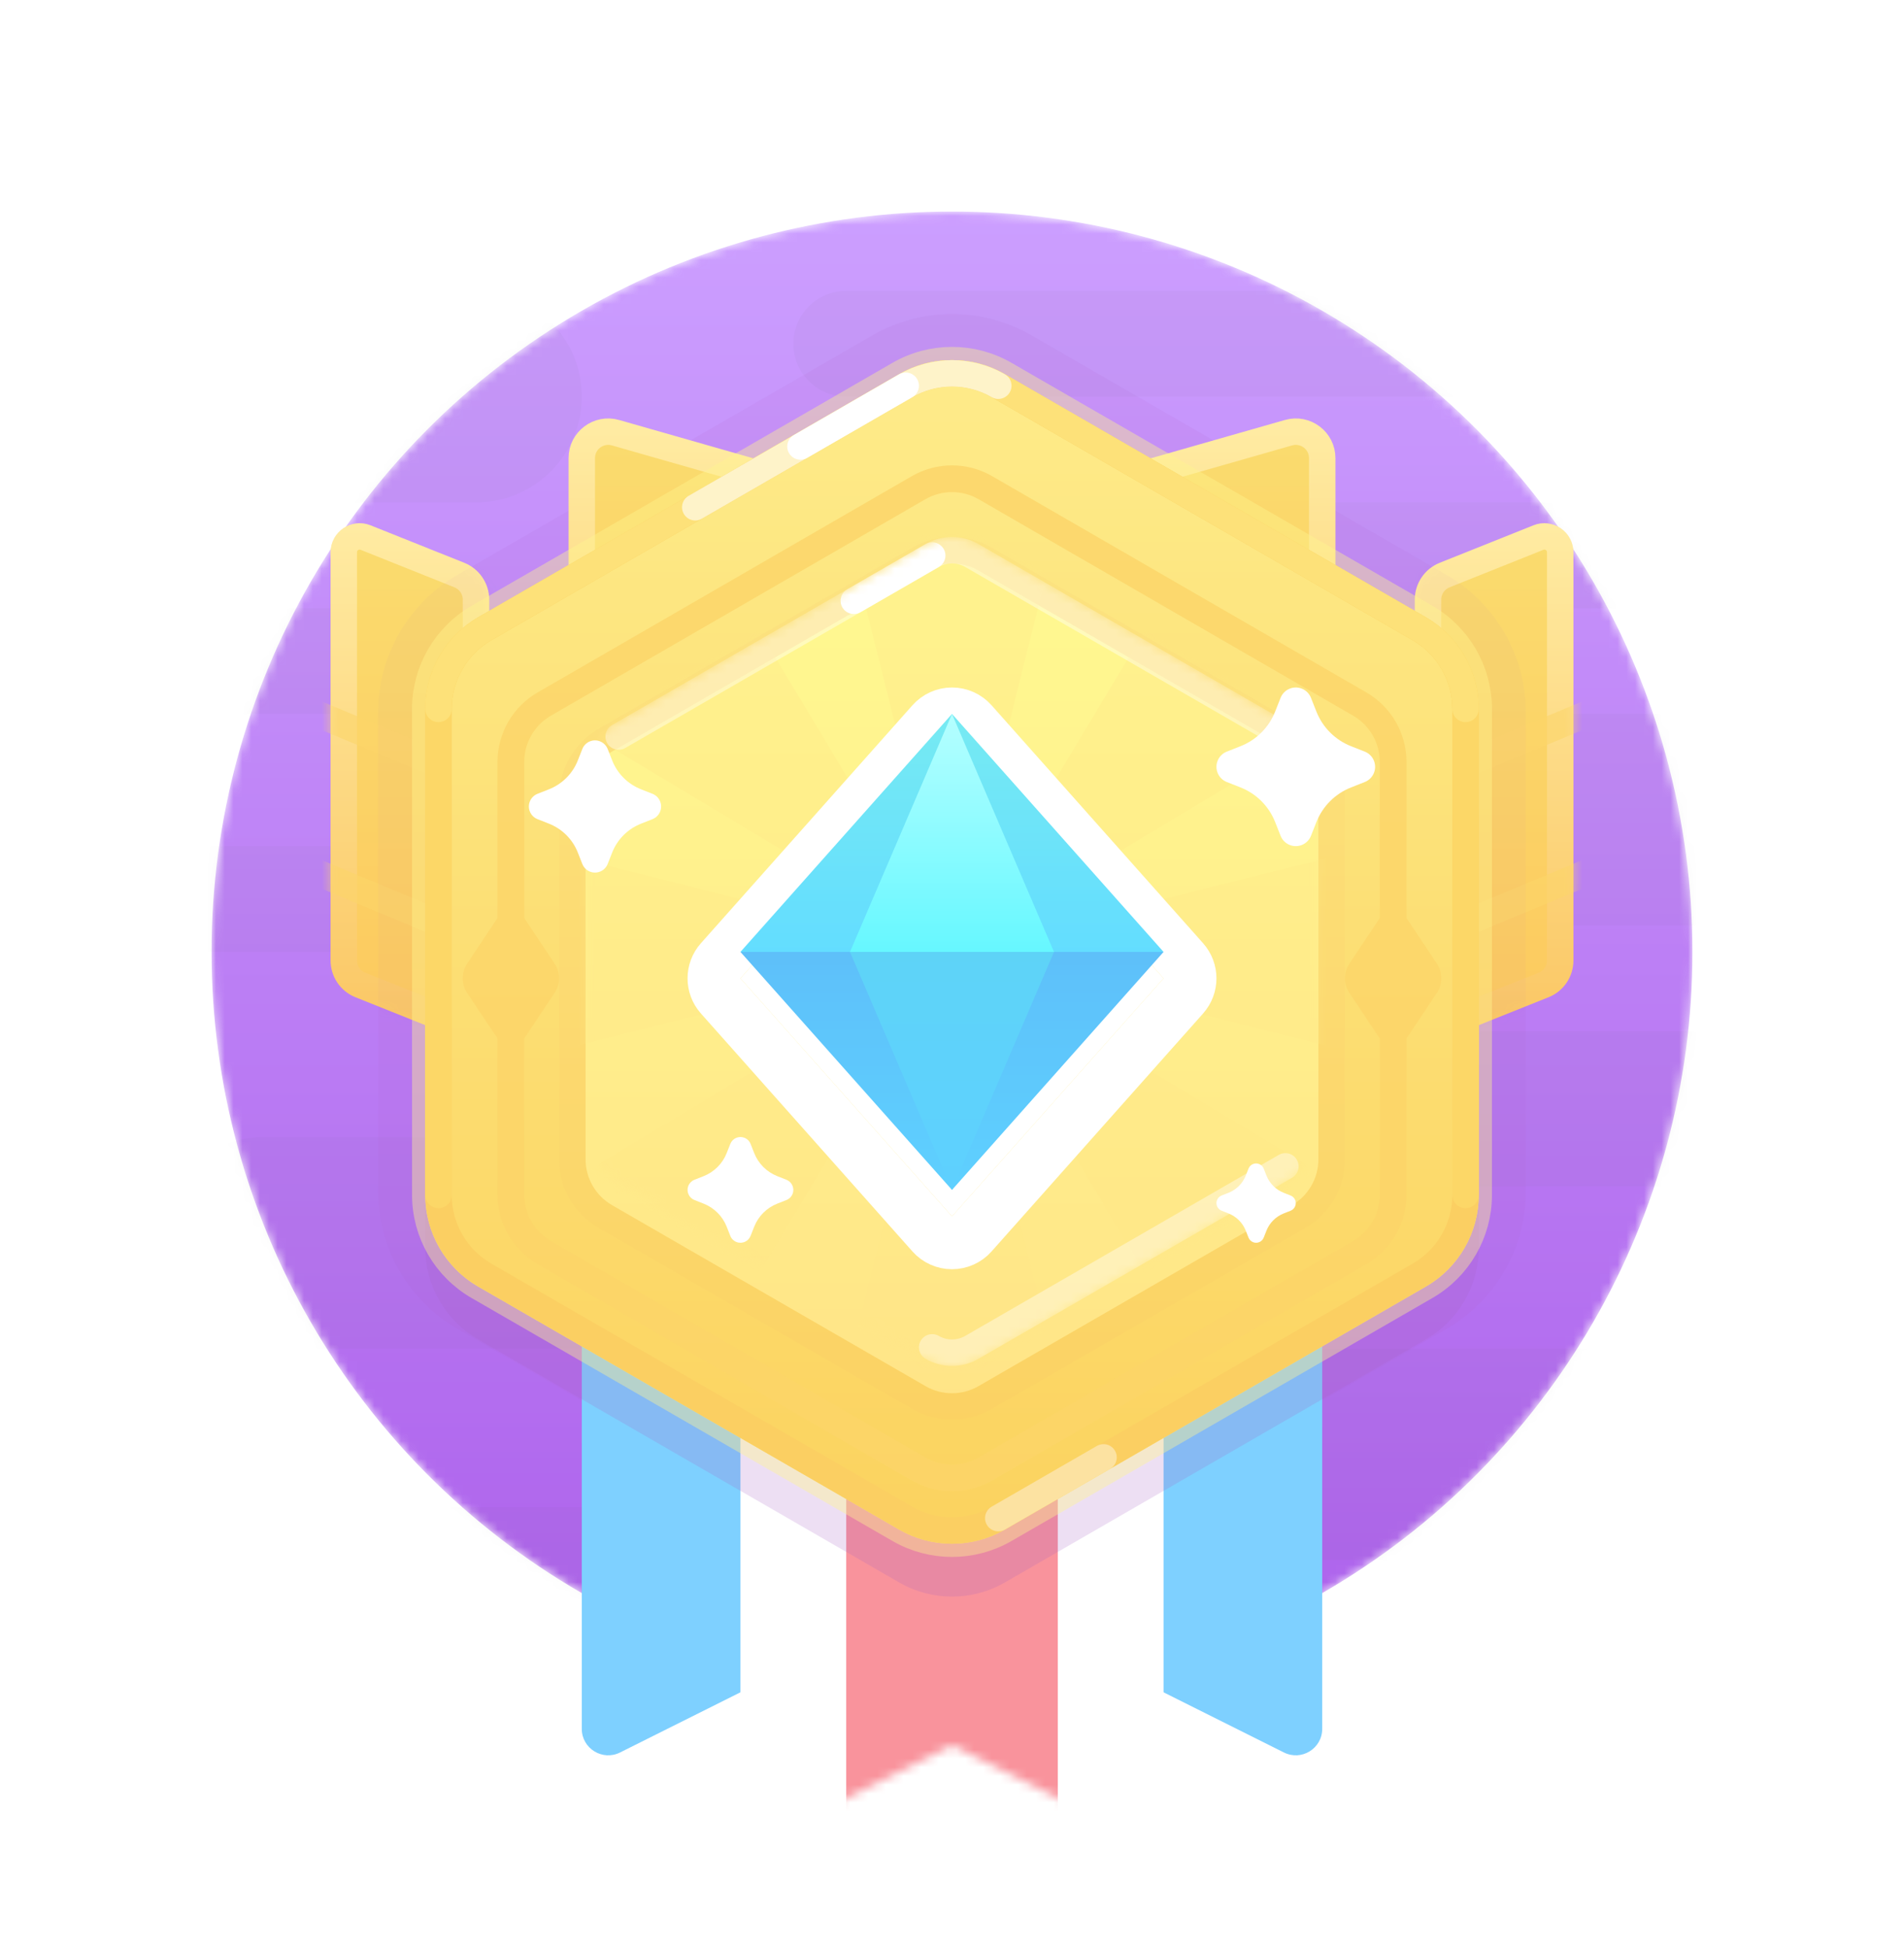 <svg width="216" height="221" viewBox="0 0 216 221" fill="none" xmlns="http://www.w3.org/2000/svg">
<g opacity="0.63">
<mask id="mask0_375_11180" style="mask-type:luminance" maskUnits="userSpaceOnUse" x="24" y="24" width="168" height="168">
<circle cx="108" cy="108" r="84" fill="white"/>
</mask>
<g mask="url(#mask0_375_11180)">
<circle cx="108" cy="108" r="84" fill="url(#paint0_linear_375_11180)"/>
<g style="mix-blend-mode:color-burn" opacity="0.04">
<path fill-rule="evenodd" clip-rule="evenodd" d="M33 33C26.373 33 21 38.373 21 45C21 51.627 26.373 57 33 57H54C60.627 57 66 51.627 66 45C66 38.373 60.627 33 54 33H33ZM141 81C134.373 81 129 86.373 129 93C129 99.627 134.373 105 141 105H213C219.627 105 225 99.627 225 93C225 86.373 219.627 81 213 81H141ZM108 165C108 158.373 113.373 153 120 153H192C198.627 153 204 158.373 204 165C204 171.627 198.627 177 192 177H120C113.373 177 108 171.627 108 165ZM30 129C23.373 129 18 134.373 18 141C18 147.627 23.373 153 30 153H78C84.627 153 90 147.627 90 141C90 134.373 84.627 129 78 129H30ZM12 102C12 98.686 14.686 96 18 96H45C48.314 96 51 98.686 51 102C51 105.314 48.314 108 45 108H18C14.686 108 12 105.314 12 102ZM18 69C14.686 69 12 71.686 12 75C12 78.314 14.686 81 18 81H102C105.314 81 108 78.314 108 75C108 71.686 105.314 69 102 69H18ZM90 39C90 35.686 92.686 33 96 33H180C183.314 33 186 35.686 186 39C186 42.314 183.314 45 180 45H96C92.686 45 90 42.314 90 39ZM6 171C2.686 171 0 173.686 0 177C0 180.314 2.686 183 6 183H90C93.314 183 96 180.314 96 177C96 173.686 93.314 171 90 171H6ZM129 63C129 59.686 131.686 57 135 57H219C222.314 57 225 59.686 225 63C225 66.314 222.314 69 219 69H135C131.686 69 129 66.314 129 63ZM118.599 117C113.739 117 109.799 120.94 109.799 125.8C109.799 130.66 113.739 134.6 118.599 134.6H191.399C196.259 134.6 200.199 130.66 200.199 125.8C200.199 120.94 196.259 117 191.399 117H118.599Z" fill="black"/>
</g>
</g>
<g opacity="0.1">
<path fill-rule="evenodd" clip-rule="evenodd" d="M98.998 38.031C104.567 34.816 111.429 34.816 116.998 38.031L164.093 65.222C169.663 68.437 173.093 74.38 173.093 80.81V135.192C173.093 141.622 169.663 147.565 164.093 150.78L116.998 177.971C111.429 181.186 104.567 181.186 98.998 177.971L51.902 150.78C46.333 147.565 42.902 141.622 42.902 135.192L42.902 80.81C42.902 74.38 46.333 68.437 51.902 65.222L98.998 38.031Z" fill="#7705A4" style="mix-blend-mode:multiply"/>
</g>
<g filter="url(#filter0_d_375_11180)">
<path fill-rule="evenodd" clip-rule="evenodd" d="M66 99H114V190.146C114 192.376 111.653 193.827 109.658 192.829L90 183L70.342 192.829C68.347 193.827 66 192.376 66 190.146V99Z" fill="#32B4FF"/>
</g>
<g filter="url(#filter1_d_375_11180)">
<path fill-rule="evenodd" clip-rule="evenodd" d="M102 99H150V190.146C150 192.376 147.653 193.827 145.658 192.829L126 183L106.342 192.829C104.347 193.827 102 192.376 102 190.146V99Z" fill="#32B4FF"/>
</g>
<g filter="url(#filter2_d_375_11180)">
<path fill-rule="evenodd" clip-rule="evenodd" d="M84 114H132V205.146C132 207.376 129.653 208.827 127.658 207.829L108 198L88.342 207.829C86.347 208.827 84 207.376 84 205.146V114Z" fill="white"/>
</g>
<mask id="mask1_375_11180" style="mask-type:luminance" maskUnits="userSpaceOnUse" x="84" y="114" width="48" height="95">
<path fill-rule="evenodd" clip-rule="evenodd" d="M84 114H132V205.146C132 207.376 129.653 208.827 127.658 207.829L108 198L88.342 207.829C86.347 208.827 84 207.376 84 205.146V114Z" fill="white"/>
</mask>
<g mask="url(#mask1_375_11180)">
<rect x="96" y="114" width="24" height="96" fill="#F55462"/>
</g>
<path style="mix-blend-mode:multiply" opacity="0.2" fill-rule="evenodd" clip-rule="evenodd" d="M102.002 48.465C105.715 46.322 110.289 46.322 114.002 48.465L161.758 76.037C165.47 78.18 167.758 82.142 167.758 86.429V141.573C167.758 145.86 165.47 149.822 161.758 151.965L114.002 179.537C110.289 181.681 105.715 181.681 102.002 179.537L54.246 151.965C50.533 149.822 48.246 145.86 48.246 141.573L48.246 86.429C48.246 82.142 50.533 78.18 54.246 76.037L102.002 48.465Z" fill="#7705A4"/>
<path fill-rule="evenodd" clip-rule="evenodd" d="M162 68.031C162 66.804 162.747 65.701 163.886 65.246L174.531 60.987C175.714 60.514 177 61.385 177 62.659V108.969C177 110.196 176.253 111.299 175.114 111.754L162 117V68.031Z" fill="url(#paint1_linear_375_11180)" stroke="url(#paint2_linear_375_11180)" stroke-width="3" stroke-linecap="round" stroke-linejoin="round"/>
<mask id="mask2_375_11180" style="mask-type:luminance" maskUnits="userSpaceOnUse" x="160" y="59" width="19" height="60">
<path fill-rule="evenodd" clip-rule="evenodd" d="M162 68.031C162 66.804 162.747 65.701 163.886 65.246L174.531 60.987C175.714 60.514 177 61.385 177 62.659V108.969C177 110.196 176.253 111.299 175.114 111.754L162 117V68.031Z" fill="white" stroke="white" stroke-width="3" stroke-linecap="round" stroke-linejoin="round"/>
</mask>
<g mask="url(#mask2_375_11180)">
<g style="mix-blend-mode:multiply" opacity="0.6" filter="url(#filter3_i_375_11180)">
<path d="M163.5 86.5L180.577 79.385C181.341 79.066 181.703 78.188 181.384 77.424C181.066 76.659 180.187 76.297 179.423 76.616L161.423 84.116C160.864 84.349 163.5 86.5 163.5 86.5Z" fill="#FABC10"/>
</g>
<g style="mix-blend-mode:multiply" opacity="0.6" filter="url(#filter4_i_375_11180)">
<path d="M163.5 104.5L180.577 97.385C181.341 97.066 181.703 96.188 181.384 95.424C181.066 94.659 180.187 94.297 179.423 94.616L161.423 102.116C160.864 102.349 163.5 104.5 163.5 104.5Z" fill="#FABC10"/>
</g>
<g opacity="0.04">
<path fill-rule="evenodd" clip-rule="evenodd" d="M116.996 38.031C111.427 34.816 104.565 34.816 98.996 38.031L51.901 65.222C46.331 68.437 42.901 74.38 42.901 80.81V135.192C42.901 141.622 46.331 147.565 51.901 150.78L98.996 177.971C104.565 181.186 111.427 181.186 116.996 177.971L164.092 150.78C169.661 147.565 173.092 141.622 173.092 135.192L173.092 80.81C173.092 74.38 169.661 68.437 164.092 65.222L116.996 38.031Z" fill="#7705A4" style="mix-blend-mode:multiply"/>
</g>
</g>
<path fill-rule="evenodd" clip-rule="evenodd" d="M54 68.031C54 66.804 53.253 65.701 52.114 65.246L41.468 60.987C40.286 60.514 39 61.385 39 62.659V108.969C39 110.196 39.747 111.299 40.886 111.754L54 117V68.031Z" fill="url(#paint3_linear_375_11180)" stroke="url(#paint4_linear_375_11180)" stroke-width="3" stroke-linecap="round" stroke-linejoin="round"/>
<mask id="mask3_375_11180" style="mask-type:luminance" maskUnits="userSpaceOnUse" x="37" y="59" width="19" height="60">
<path fill-rule="evenodd" clip-rule="evenodd" d="M54 68.031C54 66.804 53.253 65.701 52.114 65.246L41.468 60.987C40.286 60.514 39 61.385 39 62.659V108.969C39 110.196 39.747 111.299 40.886 111.754L54 117V68.031Z" fill="white" stroke="white" stroke-width="3" stroke-linecap="round" stroke-linejoin="round"/>
</mask>
<g mask="url(#mask3_375_11180)">
<g style="mix-blend-mode:multiply" opacity="0.6" filter="url(#filter5_i_375_11180)">
<path d="M52.5 86.5L35.423 79.385C34.659 79.066 34.297 78.188 34.616 77.424C34.934 76.659 35.813 76.297 36.577 76.616L54.577 84.116C55.136 84.349 52.5 86.5 52.5 86.5Z" fill="#FABC10"/>
</g>
<g style="mix-blend-mode:multiply" opacity="0.6" filter="url(#filter6_i_375_11180)">
<path d="M52.5 104.5L35.423 97.385C34.659 97.066 34.297 96.188 34.616 95.424C34.934 94.659 35.813 94.297 36.577 94.616L54.577 102.116C55.136 102.349 52.5 104.5 52.5 104.5Z" fill="#FABC10"/>
</g>
<g opacity="0.04">
<path fill-rule="evenodd" clip-rule="evenodd" d="M98.998 38.031C104.567 34.816 111.429 34.816 116.998 38.031L164.093 65.222C169.663 68.437 173.093 74.38 173.093 80.81V135.192C173.093 141.622 169.663 147.565 164.093 150.78L116.998 177.971C111.429 181.186 104.567 181.186 98.998 177.971L51.902 150.78C46.333 147.565 42.902 141.622 42.902 135.192L42.902 80.81C42.902 74.38 46.333 68.437 51.902 65.222L98.998 38.031Z" fill="#7705A4" style="mix-blend-mode:multiply"/>
</g>
</g>
<path fill-rule="evenodd" clip-rule="evenodd" d="M150 51.977C150 49.983 148.092 48.544 146.176 49.092L108 59.999L69.824 49.092C67.908 48.544 66 49.983 66 51.977V95.999C66 97.656 67.343 98.999 69 98.999H147C148.657 98.999 150 97.656 150 95.999V51.977Z" fill="url(#paint5_linear_375_11180)" stroke="url(#paint6_linear_375_11180)" stroke-width="3" stroke-linecap="round" stroke-linejoin="round"/>
<path fill-rule="evenodd" clip-rule="evenodd" d="M102 42.464C105.713 40.321 110.287 40.321 114 42.464L161.756 70.036C165.469 72.18 167.756 76.141 167.756 80.428V135.572C167.756 139.859 165.469 143.821 161.756 145.964L114 173.536C110.287 175.679 105.713 175.679 102 173.536L54.244 145.964C50.531 143.821 48.244 139.859 48.244 135.572V80.428C48.244 76.141 50.531 72.18 54.244 70.036L102 42.464Z" fill="url(#paint7_linear_375_11180)" stroke="#FFF04D" stroke-opacity="0.4" stroke-width="3"/>
<g style="mix-blend-mode:multiply" opacity="0.8" filter="url(#filter7_i_375_11180)">
<path fill-rule="evenodd" clip-rule="evenodd" d="M155.012 75.564L112.549 51.019C109.734 49.392 106.265 49.392 103.45 51.019L60.986 75.564C58.171 77.192 56.437 80.199 56.437 83.454V101.164L52.997 106.33C52.327 107.337 52.327 108.648 52.997 109.656L56.437 114.821V132.544C56.437 135.799 58.171 138.806 60.986 140.433L103.45 164.978C106.265 166.606 109.734 166.606 112.549 164.978L155.012 140.433C157.828 138.806 159.562 135.799 159.562 132.544V114.826L163.005 109.656C163.676 108.648 163.676 107.337 163.005 106.33L159.562 101.16V83.454C159.562 80.199 157.828 77.192 155.012 75.564ZM59.472 114.826V132.542C59.472 134.712 60.628 136.717 62.505 137.802L104.968 162.347C106.845 163.432 109.158 163.432 111.035 162.347L153.498 137.802C155.375 136.717 156.531 134.712 156.531 132.542V114.828L153.087 109.656C152.416 108.648 152.416 107.337 153.087 106.33L156.531 101.158V83.452C156.531 81.282 155.375 79.278 153.498 78.193L111.035 53.648C109.158 52.563 106.845 52.563 104.968 53.648L62.505 78.193C60.628 79.278 59.472 81.282 59.472 83.452V101.159L62.915 106.33C63.586 107.337 63.586 108.648 62.915 109.656L59.472 114.826Z" fill="#FABC10"/>
</g>
<path d="M113.252 43.764C110.003 41.889 106.001 41.889 102.752 43.764L54.996 71.336C51.747 73.212 49.746 76.678 49.746 80.429L49.746 135.573C49.746 139.324 51.747 142.79 54.996 144.666L102.752 172.238C106.001 174.114 110.003 174.114 113.252 172.238L161.008 144.666C164.256 142.79 166.258 139.324 166.258 135.573V80.429C166.258 76.678 164.256 73.212 161.008 71.336L113.252 43.764Z" stroke="#F9B307" stroke-width="3"/>
<path opacity="0.4" d="M113.25 172.239C118.867 168.996 122.846 166.698 125.189 165.346" stroke="white" stroke-width="3" stroke-linecap="round"/>
<path d="M166.258 135.573V80.429C166.258 76.678 164.256 73.212 161.008 71.336L113.252 43.764C110.003 41.889 106.001 41.889 102.752 43.764L54.996 71.336C51.747 73.212 49.746 76.678 49.746 80.429L49.746 135.573" stroke="#FAC00E" stroke-width="3" stroke-linecap="round"/>
<path opacity="0.6" d="M166.258 80.429C166.258 76.678 164.256 73.212 161.008 71.336L113.252 43.764C110.003 41.889 106.001 41.889 102.752 43.764L54.996 71.336C51.747 73.212 49.746 76.678 49.746 80.429" stroke="#FDDB3D" stroke-width="3" stroke-linecap="round"/>
<path opacity="0.6" d="M113.251 43.764C110.002 41.889 106 41.889 102.751 43.764C102.751 43.764 86.832 52.955 78.873 57.55" stroke="white" stroke-width="3" stroke-linecap="round"/>
<path d="M102.748 43.764C102.748 43.764 94.323 48.628 90.809 50.657" stroke="white" stroke-width="3" stroke-linecap="round"/>
<g filter="url(#filter8_d_375_11180)">
<path fill-rule="evenodd" clip-rule="evenodd" d="M105 61.732C106.856 60.66 109.144 60.66 111 61.732L146.569 82.268C148.426 83.34 149.569 85.32 149.569 87.464V128.536C149.569 130.679 148.426 132.66 146.569 133.732L111 154.268C109.144 155.34 106.856 155.34 105 154.268L69.431 133.732C67.574 132.66 66.431 130.679 66.431 128.536V87.464C66.431 85.32 67.574 83.34 69.431 82.268L105 61.732Z" fill="url(#paint8_linear_375_11180)"/>
<path d="M111.75 60.433C109.429 59.093 106.571 59.093 104.25 60.433L68.681 80.969C66.36 82.309 64.931 84.785 64.931 87.464V128.536C64.931 131.215 66.36 133.691 68.681 135.031L104.25 155.567C106.571 156.907 109.429 156.907 111.75 155.567L147.319 135.031C149.64 133.691 151.069 131.215 151.069 128.536V87.464C151.069 84.785 149.64 82.309 147.319 80.969L111.75 60.433Z" stroke="#F5900D" stroke-opacity="0.1" stroke-width="3" style="mix-blend-mode:multiply"/>
</g>
<mask id="mask4_375_11180" style="mask-type:luminance" maskUnits="userSpaceOnUse" x="66" y="60" width="84" height="96">
<path fill-rule="evenodd" clip-rule="evenodd" d="M105 61.732C106.856 60.66 109.144 60.66 111 61.732L146.569 82.268C148.426 83.34 149.569 85.32 149.569 87.464V128.536C149.569 130.679 148.426 132.66 146.569 133.732L111 154.268C109.144 155.34 106.856 155.34 105 154.268L69.431 133.732C67.574 132.66 66.431 130.679 66.431 128.536V87.464C66.431 85.32 67.574 83.34 69.431 82.268L105 61.732Z" fill="white"/>
</mask>
<g mask="url(#mask4_375_11180)">
<g style="mix-blend-mode:multiply" opacity="0.3">
<path fill-rule="evenodd" clip-rule="evenodd" d="M108.003 107.99L120 60H96L107.999 107.996L107.997 107.999L107.999 107.997L108 108L107.997 107.999L82.543 65.576L65.572 82.547L107.99 107.997L60 96V120L107.996 108.001L107.999 108.003L107.997 108.001L108 108L107.999 108.003L65.576 133.457L82.547 150.428L107.997 108.01L96 156H120L108.001 108.004L108.003 108.001L108.001 108.003L108 108L108.003 108.001L133.457 150.424L150.428 133.453L108.01 108.003L156 120V96L108.004 107.999L108.001 107.997L108.003 107.999L108 108L108.001 107.997L150.424 82.543L133.453 65.572L108.003 107.99Z" fill="#FFD640"/>
</g>
<path opacity="0.4" d="M145.822 83.565L110.253 63.029C108.861 62.225 107.145 62.225 105.753 63.029C101.57 65.444 98.605 67.155 96.861 68.163C93.229 70.259 90.265 71.971 87.968 73.297C84.016 75.578 78.088 79.001 70.184 83.565" stroke="white" stroke-width="3" stroke-linecap="round"/>
<path opacity="0.4" d="M145.819 132.33L110.25 152.866C108.858 153.67 107.142 153.67 105.75 152.866" stroke="white" stroke-width="3" stroke-linecap="round"/>
<path d="M105.754 63.029C101.57 65.445 98.606 67.156 96.861 68.163" stroke="white" stroke-width="3" stroke-linecap="round"/>
</g>
<g filter="url(#filter9_d_375_11180)">
<path fill-rule="evenodd" clip-rule="evenodd" d="M108 81L132 108L108 135L84 108L108 81Z" fill="white"/>
<path d="M110.242 79.007C109.673 78.366 108.857 78 108 78C107.143 78 106.327 78.366 105.758 79.007L81.758 106.007C80.747 107.144 80.747 108.856 81.758 109.993L105.758 136.993C106.327 137.634 107.143 138 108 138C108.857 138 109.673 137.634 110.242 136.993L134.242 109.993C135.253 108.856 135.253 107.144 134.242 106.007L110.242 79.007Z" stroke="white" stroke-width="6" stroke-linejoin="round"/>
</g>
<path fill-rule="evenodd" clip-rule="evenodd" d="M108 81L132 108H84L108 81Z" fill="url(#paint9_linear_375_11180)"/>
<path fill-rule="evenodd" clip-rule="evenodd" d="M108 135L132 108H84L108 135Z" fill="url(#paint10_linear_375_11180)"/>
<path fill-rule="evenodd" clip-rule="evenodd" d="M107.999 81L96.428 108H119.571L107.999 81Z" fill="url(#paint11_linear_375_11180)"/>
<path fill-rule="evenodd" clip-rule="evenodd" d="M107.999 135L96.428 108H119.571L107.999 135Z" fill="url(#paint12_linear_375_11180)"/>
<g filter="url(#filter10_d_375_11180)">
<path fill-rule="evenodd" clip-rule="evenodd" d="M140.733 89.34L139.175 88.725C138.222 88.35 137.754 87.272 138.13 86.32C138.318 85.841 138.697 85.463 139.175 85.275L140.733 84.66C142.529 83.952 143.952 82.529 144.66 80.733L145.275 79.175C145.65 78.222 146.728 77.754 147.68 78.13C148.158 78.318 148.537 78.697 148.725 79.175L149.34 80.733C150.048 82.529 151.471 83.952 153.267 84.66L154.825 85.275C155.778 85.65 156.246 86.728 155.87 87.68C155.682 88.159 155.303 88.537 154.825 88.725L153.267 89.34C151.471 90.048 150.048 91.471 149.34 93.267L148.725 94.825C148.35 95.778 147.272 96.246 146.32 95.87C145.842 95.682 145.463 95.303 145.275 94.825L144.66 93.267C143.952 91.471 142.529 90.048 140.733 89.34Z" fill="white"/>
</g>
<g filter="url(#filter11_d_375_11180)">
<path fill-rule="evenodd" clip-rule="evenodd" d="M79.822 136.56L78.783 136.15C78.148 135.9 77.836 135.182 78.087 134.546C78.212 134.228 78.465 133.975 78.783 133.85L79.822 133.44C81.02 132.968 81.968 132.02 82.44 130.822L82.85 129.783C83.1 129.148 83.818 128.836 84.454 129.087C84.772 129.212 85.025 129.464 85.15 129.783L85.56 130.822C86.032 132.02 86.98 132.968 88.178 133.44L89.217 133.85C89.852 134.1 90.164 134.818 89.913 135.454C89.788 135.772 89.535 136.025 89.217 136.15L88.178 136.56C86.98 137.032 86.032 137.98 85.56 139.178L85.15 140.217C84.9 140.852 84.182 141.164 83.546 140.913C83.228 140.788 82.975 140.536 82.85 140.217L82.44 139.178C81.968 137.98 81.02 137.032 79.822 136.56Z" fill="white"/>
</g>
<g filter="url(#filter12_d_375_11180)">
<path fill-rule="evenodd" clip-rule="evenodd" d="M62.277 93.45L60.979 92.938C60.185 92.625 59.795 91.727 60.108 90.933C60.265 90.535 60.581 90.219 60.979 90.062L62.277 89.55C63.775 88.96 64.96 87.775 65.55 86.277L66.062 84.979C66.375 84.185 67.273 83.795 68.067 84.108C68.465 84.265 68.781 84.581 68.938 84.979L69.45 86.277C70.04 87.775 71.225 88.96 72.723 89.55L74.021 90.062C74.815 90.375 75.205 91.273 74.892 92.067C74.735 92.465 74.419 92.781 74.021 92.938L72.723 93.45C71.225 94.04 70.04 95.225 69.45 96.723L68.938 98.021C68.625 98.815 67.727 99.205 66.933 98.892C66.535 98.735 66.219 98.419 66.062 98.021L65.55 96.723C64.96 95.225 63.775 94.04 62.277 93.45Z" fill="white"/>
</g>
<g filter="url(#filter13_d_375_11180)">
<path fill-rule="evenodd" clip-rule="evenodd" d="M139.366 137.67L138.587 137.363C138.111 137.175 137.877 136.636 138.065 136.16C138.159 135.921 138.348 135.732 138.587 135.637L139.366 135.33C140.265 134.976 140.976 134.265 141.33 133.366L141.637 132.587C141.825 132.111 142.364 131.877 142.84 132.065C143.079 132.159 143.268 132.348 143.363 132.587L143.67 133.366C144.024 134.265 144.735 134.976 145.634 135.33L146.413 135.637C146.889 135.825 147.123 136.364 146.935 136.84C146.841 137.079 146.652 137.268 146.413 137.363L145.634 137.67C144.735 138.024 144.024 138.735 143.67 139.634L143.363 140.413C143.175 140.889 142.636 141.123 142.16 140.935C141.921 140.841 141.732 140.652 141.637 140.413L141.33 139.634C140.976 138.735 140.265 138.024 139.366 137.67Z" fill="white"/>
</g>
</g>
<defs>
<filter id="filter0_d_375_11180" x="60" y="99" width="60" height="106.149" filterUnits="userSpaceOnUse" color-interpolation-filters="sRGB">
<feFlood flood-opacity="0" result="BackgroundImageFix"/>
<feColorMatrix in="SourceAlpha" type="matrix" values="0 0 0 0 0 0 0 0 0 0 0 0 0 0 0 0 0 0 127 0" result="hardAlpha"/>
<feOffset dy="6"/>
<feGaussianBlur stdDeviation="3"/>
<feColorMatrix type="matrix" values="0 0 0 0 0.31 0 0 0 0 0.247 0 0 0 0 0.867 0 0 0 0.2 0"/>
<feBlend mode="darken" in2="BackgroundImageFix" result="effect1_dropShadow_375_11180"/>
<feBlend mode="normal" in="SourceGraphic" in2="effect1_dropShadow_375_11180" result="shape"/>
</filter>
<filter id="filter1_d_375_11180" x="96" y="99" width="60" height="106.149" filterUnits="userSpaceOnUse" color-interpolation-filters="sRGB">
<feFlood flood-opacity="0" result="BackgroundImageFix"/>
<feColorMatrix in="SourceAlpha" type="matrix" values="0 0 0 0 0 0 0 0 0 0 0 0 0 0 0 0 0 0 127 0" result="hardAlpha"/>
<feOffset dy="6"/>
<feGaussianBlur stdDeviation="3"/>
<feColorMatrix type="matrix" values="0 0 0 0 0.31 0 0 0 0 0.247 0 0 0 0 0.867 0 0 0 0.2 0"/>
<feBlend mode="darken" in2="BackgroundImageFix" result="effect1_dropShadow_375_11180"/>
<feBlend mode="normal" in="SourceGraphic" in2="effect1_dropShadow_375_11180" result="shape"/>
</filter>
<filter id="filter2_d_375_11180" x="78" y="114" width="60" height="106.149" filterUnits="userSpaceOnUse" color-interpolation-filters="sRGB">
<feFlood flood-opacity="0" result="BackgroundImageFix"/>
<feColorMatrix in="SourceAlpha" type="matrix" values="0 0 0 0 0 0 0 0 0 0 0 0 0 0 0 0 0 0 127 0" result="hardAlpha"/>
<feOffset dy="6"/>
<feGaussianBlur stdDeviation="3"/>
<feColorMatrix type="matrix" values="0 0 0 0 0.31 0 0 0 0 0.247 0 0 0 0 0.867 0 0 0 0.2 0"/>
<feBlend mode="darken" in2="BackgroundImageFix" result="effect1_dropShadow_375_11180"/>
<feBlend mode="normal" in="SourceGraphic" in2="effect1_dropShadow_375_11180" result="shape"/>
</filter>
<filter id="filter3_i_375_11180" x="161.346" y="76.5" width="20.154" height="13" filterUnits="userSpaceOnUse" color-interpolation-filters="sRGB">
<feFlood flood-opacity="0" result="BackgroundImageFix"/>
<feBlend mode="normal" in="SourceGraphic" in2="BackgroundImageFix" result="shape"/>
<feColorMatrix in="SourceAlpha" type="matrix" values="0 0 0 0 0 0 0 0 0 0 0 0 0 0 0 0 0 0 127 0" result="hardAlpha"/>
<feOffset dy="3"/>
<feGaussianBlur stdDeviation="1.5"/>
<feComposite in2="hardAlpha" operator="arithmetic" k2="-1" k3="1"/>
<feColorMatrix type="matrix" values="0 0 0 0 0.976 0 0 0 0 0.714 0 0 0 0 0.035 0 0 0 1 0"/>
<feBlend mode="normal" in2="shape" result="effect1_innerShadow_375_11180"/>
</filter>
<filter id="filter4_i_375_11180" x="161.346" y="94.5" width="20.154" height="13" filterUnits="userSpaceOnUse" color-interpolation-filters="sRGB">
<feFlood flood-opacity="0" result="BackgroundImageFix"/>
<feBlend mode="normal" in="SourceGraphic" in2="BackgroundImageFix" result="shape"/>
<feColorMatrix in="SourceAlpha" type="matrix" values="0 0 0 0 0 0 0 0 0 0 0 0 0 0 0 0 0 0 127 0" result="hardAlpha"/>
<feOffset dy="3"/>
<feGaussianBlur stdDeviation="1.5"/>
<feComposite in2="hardAlpha" operator="arithmetic" k2="-1" k3="1"/>
<feColorMatrix type="matrix" values="0 0 0 0 0.976 0 0 0 0 0.714 0 0 0 0 0.035 0 0 0 1 0"/>
<feBlend mode="normal" in2="shape" result="effect1_innerShadow_375_11180"/>
</filter>
<filter id="filter5_i_375_11180" x="34.5" y="76.5" width="20.154" height="13" filterUnits="userSpaceOnUse" color-interpolation-filters="sRGB">
<feFlood flood-opacity="0" result="BackgroundImageFix"/>
<feBlend mode="normal" in="SourceGraphic" in2="BackgroundImageFix" result="shape"/>
<feColorMatrix in="SourceAlpha" type="matrix" values="0 0 0 0 0 0 0 0 0 0 0 0 0 0 0 0 0 0 127 0" result="hardAlpha"/>
<feOffset dy="3"/>
<feGaussianBlur stdDeviation="1.5"/>
<feComposite in2="hardAlpha" operator="arithmetic" k2="-1" k3="1"/>
<feColorMatrix type="matrix" values="0 0 0 0 0.976 0 0 0 0 0.714 0 0 0 0 0.035 0 0 0 1 0"/>
<feBlend mode="normal" in2="shape" result="effect1_innerShadow_375_11180"/>
</filter>
<filter id="filter6_i_375_11180" x="34.5" y="94.5" width="20.154" height="13" filterUnits="userSpaceOnUse" color-interpolation-filters="sRGB">
<feFlood flood-opacity="0" result="BackgroundImageFix"/>
<feBlend mode="normal" in="SourceGraphic" in2="BackgroundImageFix" result="shape"/>
<feColorMatrix in="SourceAlpha" type="matrix" values="0 0 0 0 0 0 0 0 0 0 0 0 0 0 0 0 0 0 127 0" result="hardAlpha"/>
<feOffset dy="3"/>
<feGaussianBlur stdDeviation="1.5"/>
<feComposite in2="hardAlpha" operator="arithmetic" k2="-1" k3="1"/>
<feColorMatrix type="matrix" values="0 0 0 0 0.976 0 0 0 0 0.714 0 0 0 0 0.035 0 0 0 1 0"/>
<feBlend mode="normal" in2="shape" result="effect1_innerShadow_375_11180"/>
</filter>
<filter id="filter7_i_375_11180" x="52.494" y="49.799" width="111.014" height="119.4" filterUnits="userSpaceOnUse" color-interpolation-filters="sRGB">
<feFlood flood-opacity="0" result="BackgroundImageFix"/>
<feBlend mode="normal" in="SourceGraphic" in2="BackgroundImageFix" result="shape"/>
<feColorMatrix in="SourceAlpha" type="matrix" values="0 0 0 0 0 0 0 0 0 0 0 0 0 0 0 0 0 0 127 0" result="hardAlpha"/>
<feOffset dy="3"/>
<feGaussianBlur stdDeviation="1.5"/>
<feComposite in2="hardAlpha" operator="arithmetic" k2="-1" k3="1"/>
<feColorMatrix type="matrix" values="0 0 0 0 0.976 0 0 0 0 0.714 0 0 0 0 0.035 0 0 0 1 0"/>
<feBlend mode="normal" in2="shape" result="effect1_innerShadow_375_11180"/>
</filter>
<filter id="filter8_d_375_11180" x="57.432" y="54.928" width="101.137" height="112.145" filterUnits="userSpaceOnUse" color-interpolation-filters="sRGB">
<feFlood flood-opacity="0" result="BackgroundImageFix"/>
<feColorMatrix in="SourceAlpha" type="matrix" values="0 0 0 0 0 0 0 0 0 0 0 0 0 0 0 0 0 0 127 0" result="hardAlpha"/>
<feOffset dy="3"/>
<feGaussianBlur stdDeviation="3"/>
<feColorMatrix type="matrix" values="0 0 0 0 0.928 0 0 0 0 0.666 0 0 0 0 0.054 0 0 0 0.4 0"/>
<feBlend mode="normal" in2="BackgroundImageFix" result="effect1_dropShadow_375_11180"/>
<feBlend mode="normal" in="SourceGraphic" in2="effect1_dropShadow_375_11180" result="shape"/>
</filter>
<filter id="filter9_d_375_11180" x="72" y="72" width="72" height="78" filterUnits="userSpaceOnUse" color-interpolation-filters="sRGB">
<feFlood flood-opacity="0" result="BackgroundImageFix"/>
<feColorMatrix in="SourceAlpha" type="matrix" values="0 0 0 0 0 0 0 0 0 0 0 0 0 0 0 0 0 0 127 0" result="hardAlpha"/>
<feOffset dy="3"/>
<feGaussianBlur stdDeviation="3"/>
<feColorMatrix type="matrix" values="0 0 0 0 0.996 0 0 0 0 0.733 0 0 0 0 0.106 0 0 0 1 0"/>
<feBlend mode="normal" in2="BackgroundImageFix" result="effect1_dropShadow_375_11180"/>
<feBlend mode="normal" in="SourceGraphic" in2="effect1_dropShadow_375_11180" result="shape"/>
</filter>
<filter id="filter10_d_375_11180" x="132" y="72" width="30" height="30" filterUnits="userSpaceOnUse" color-interpolation-filters="sRGB">
<feFlood flood-opacity="0" result="BackgroundImageFix"/>
<feColorMatrix in="SourceAlpha" type="matrix" values="0 0 0 0 0 0 0 0 0 0 0 0 0 0 0 0 0 0 127 0" result="hardAlpha"/>
<feOffset/>
<feGaussianBlur stdDeviation="3"/>
<feColorMatrix type="matrix" values="0 0 0 0 1 0 0 0 0 0.949 0 0 0 0 0.306 0 0 0 1 0"/>
<feBlend mode="normal" in2="BackgroundImageFix" result="effect1_dropShadow_375_11180"/>
<feBlend mode="normal" in="SourceGraphic" in2="effect1_dropShadow_375_11180" result="shape"/>
</filter>
<filter id="filter11_d_375_11180" x="72" y="123" width="24" height="24" filterUnits="userSpaceOnUse" color-interpolation-filters="sRGB">
<feFlood flood-opacity="0" result="BackgroundImageFix"/>
<feColorMatrix in="SourceAlpha" type="matrix" values="0 0 0 0 0 0 0 0 0 0 0 0 0 0 0 0 0 0 127 0" result="hardAlpha"/>
<feOffset/>
<feGaussianBlur stdDeviation="3"/>
<feColorMatrix type="matrix" values="0 0 0 0 1 0 0 0 0 0.949 0 0 0 0 0.306 0 0 0 1 0"/>
<feBlend mode="normal" in2="BackgroundImageFix" result="effect1_dropShadow_375_11180"/>
<feBlend mode="normal" in="SourceGraphic" in2="effect1_dropShadow_375_11180" result="shape"/>
</filter>
<filter id="filter12_d_375_11180" x="54" y="78" width="27" height="27" filterUnits="userSpaceOnUse" color-interpolation-filters="sRGB">
<feFlood flood-opacity="0" result="BackgroundImageFix"/>
<feColorMatrix in="SourceAlpha" type="matrix" values="0 0 0 0 0 0 0 0 0 0 0 0 0 0 0 0 0 0 127 0" result="hardAlpha"/>
<feOffset/>
<feGaussianBlur stdDeviation="3"/>
<feColorMatrix type="matrix" values="0 0 0 0 1 0 0 0 0 0.949 0 0 0 0 0.306 0 0 0 1 0"/>
<feBlend mode="normal" in2="BackgroundImageFix" result="effect1_dropShadow_375_11180"/>
<feBlend mode="normal" in="SourceGraphic" in2="effect1_dropShadow_375_11180" result="shape"/>
</filter>
<filter id="filter13_d_375_11180" x="132" y="126" width="21" height="21" filterUnits="userSpaceOnUse" color-interpolation-filters="sRGB">
<feFlood flood-opacity="0" result="BackgroundImageFix"/>
<feColorMatrix in="SourceAlpha" type="matrix" values="0 0 0 0 0 0 0 0 0 0 0 0 0 0 0 0 0 0 127 0" result="hardAlpha"/>
<feOffset/>
<feGaussianBlur stdDeviation="3"/>
<feColorMatrix type="matrix" values="0 0 0 0 1 0 0 0 0 0.949 0 0 0 0 0.306 0 0 0 1 0"/>
<feBlend mode="normal" in2="BackgroundImageFix" result="effect1_dropShadow_375_11180"/>
<feBlend mode="normal" in="SourceGraphic" in2="effect1_dropShadow_375_11180" result="shape"/>
</filter>
<linearGradient id="paint0_linear_375_11180" x1="26.587" y1="24" x2="26.587" y2="186.826" gradientUnits="userSpaceOnUse">
<stop stop-color="#AE66FF"/>
<stop offset="1" stop-color="#7E07E0"/>
</linearGradient>
<linearGradient id="paint1_linear_375_11180" x1="177" y1="60" x2="177" y2="117" gradientUnits="userSpaceOnUse">
<stop stop-color="#F7C71A"/>
<stop offset="1" stop-color="#FBAA00"/>
</linearGradient>
<linearGradient id="paint2_linear_375_11180" x1="177" y1="60" x2="177" y2="117" gradientUnits="userSpaceOnUse">
<stop stop-color="#FFDF6B"/>
<stop offset="1" stop-color="#F8A60A"/>
</linearGradient>
<linearGradient id="paint3_linear_375_11180" x1="39" y1="60" x2="39" y2="117" gradientUnits="userSpaceOnUse">
<stop stop-color="#F7C71A"/>
<stop offset="1" stop-color="#FBAA00"/>
</linearGradient>
<linearGradient id="paint4_linear_375_11180" x1="39" y1="60" x2="39" y2="117" gradientUnits="userSpaceOnUse">
<stop stop-color="#FFDF6B"/>
<stop offset="1" stop-color="#F8A60A"/>
</linearGradient>
<linearGradient id="paint5_linear_375_11180" x1="66" y1="49.06" x2="66" y2="98.999" gradientUnits="userSpaceOnUse">
<stop stop-color="#F7C71A"/>
<stop offset="1" stop-color="#FBAA00"/>
</linearGradient>
<linearGradient id="paint6_linear_375_11180" x1="66" y1="49.06" x2="66" y2="98.999" gradientUnits="userSpaceOnUse">
<stop stop-color="#FFDF6B"/>
<stop offset="1" stop-color="#F8A60A"/>
</linearGradient>
<linearGradient id="paint7_linear_375_11180" x1="39" y1="39" x2="39" y2="177" gradientUnits="userSpaceOnUse">
<stop stop-color="#FDE046"/>
<stop offset="1" stop-color="#F9B800"/>
</linearGradient>
<linearGradient id="paint8_linear_375_11180" x1="60" y1="60" x2="60" y2="156" gradientUnits="userSpaceOnUse">
<stop stop-color="#FFF550"/>
<stop offset="1" stop-color="#FFD541"/>
</linearGradient>
<linearGradient id="paint9_linear_375_11180" x1="84" y1="81" x2="84" y2="108" gradientUnits="userSpaceOnUse">
<stop stop-color="#27DEEB"/>
<stop offset="1" stop-color="#08C9FF"/>
</linearGradient>
<linearGradient id="paint10_linear_375_11180" x1="84" y1="108" x2="84" y2="135" gradientUnits="userSpaceOnUse">
<stop stop-color="#009BF6"/>
<stop offset="1" stop-color="#00B5FF"/>
</linearGradient>
<linearGradient id="paint11_linear_375_11180" x1="96.428" y1="81" x2="96.428" y2="108" gradientUnits="userSpaceOnUse">
<stop stop-color="#8AFFFF"/>
<stop offset="1" stop-color="#0DF3FF"/>
</linearGradient>
<linearGradient id="paint12_linear_375_11180" x1="96.428" y1="108" x2="96.428" y2="135" gradientUnits="userSpaceOnUse">
<stop stop-color="#00BAF3"/>
<stop offset="1" stop-color="#00B5FF"/>
</linearGradient>
</defs>
</svg>
